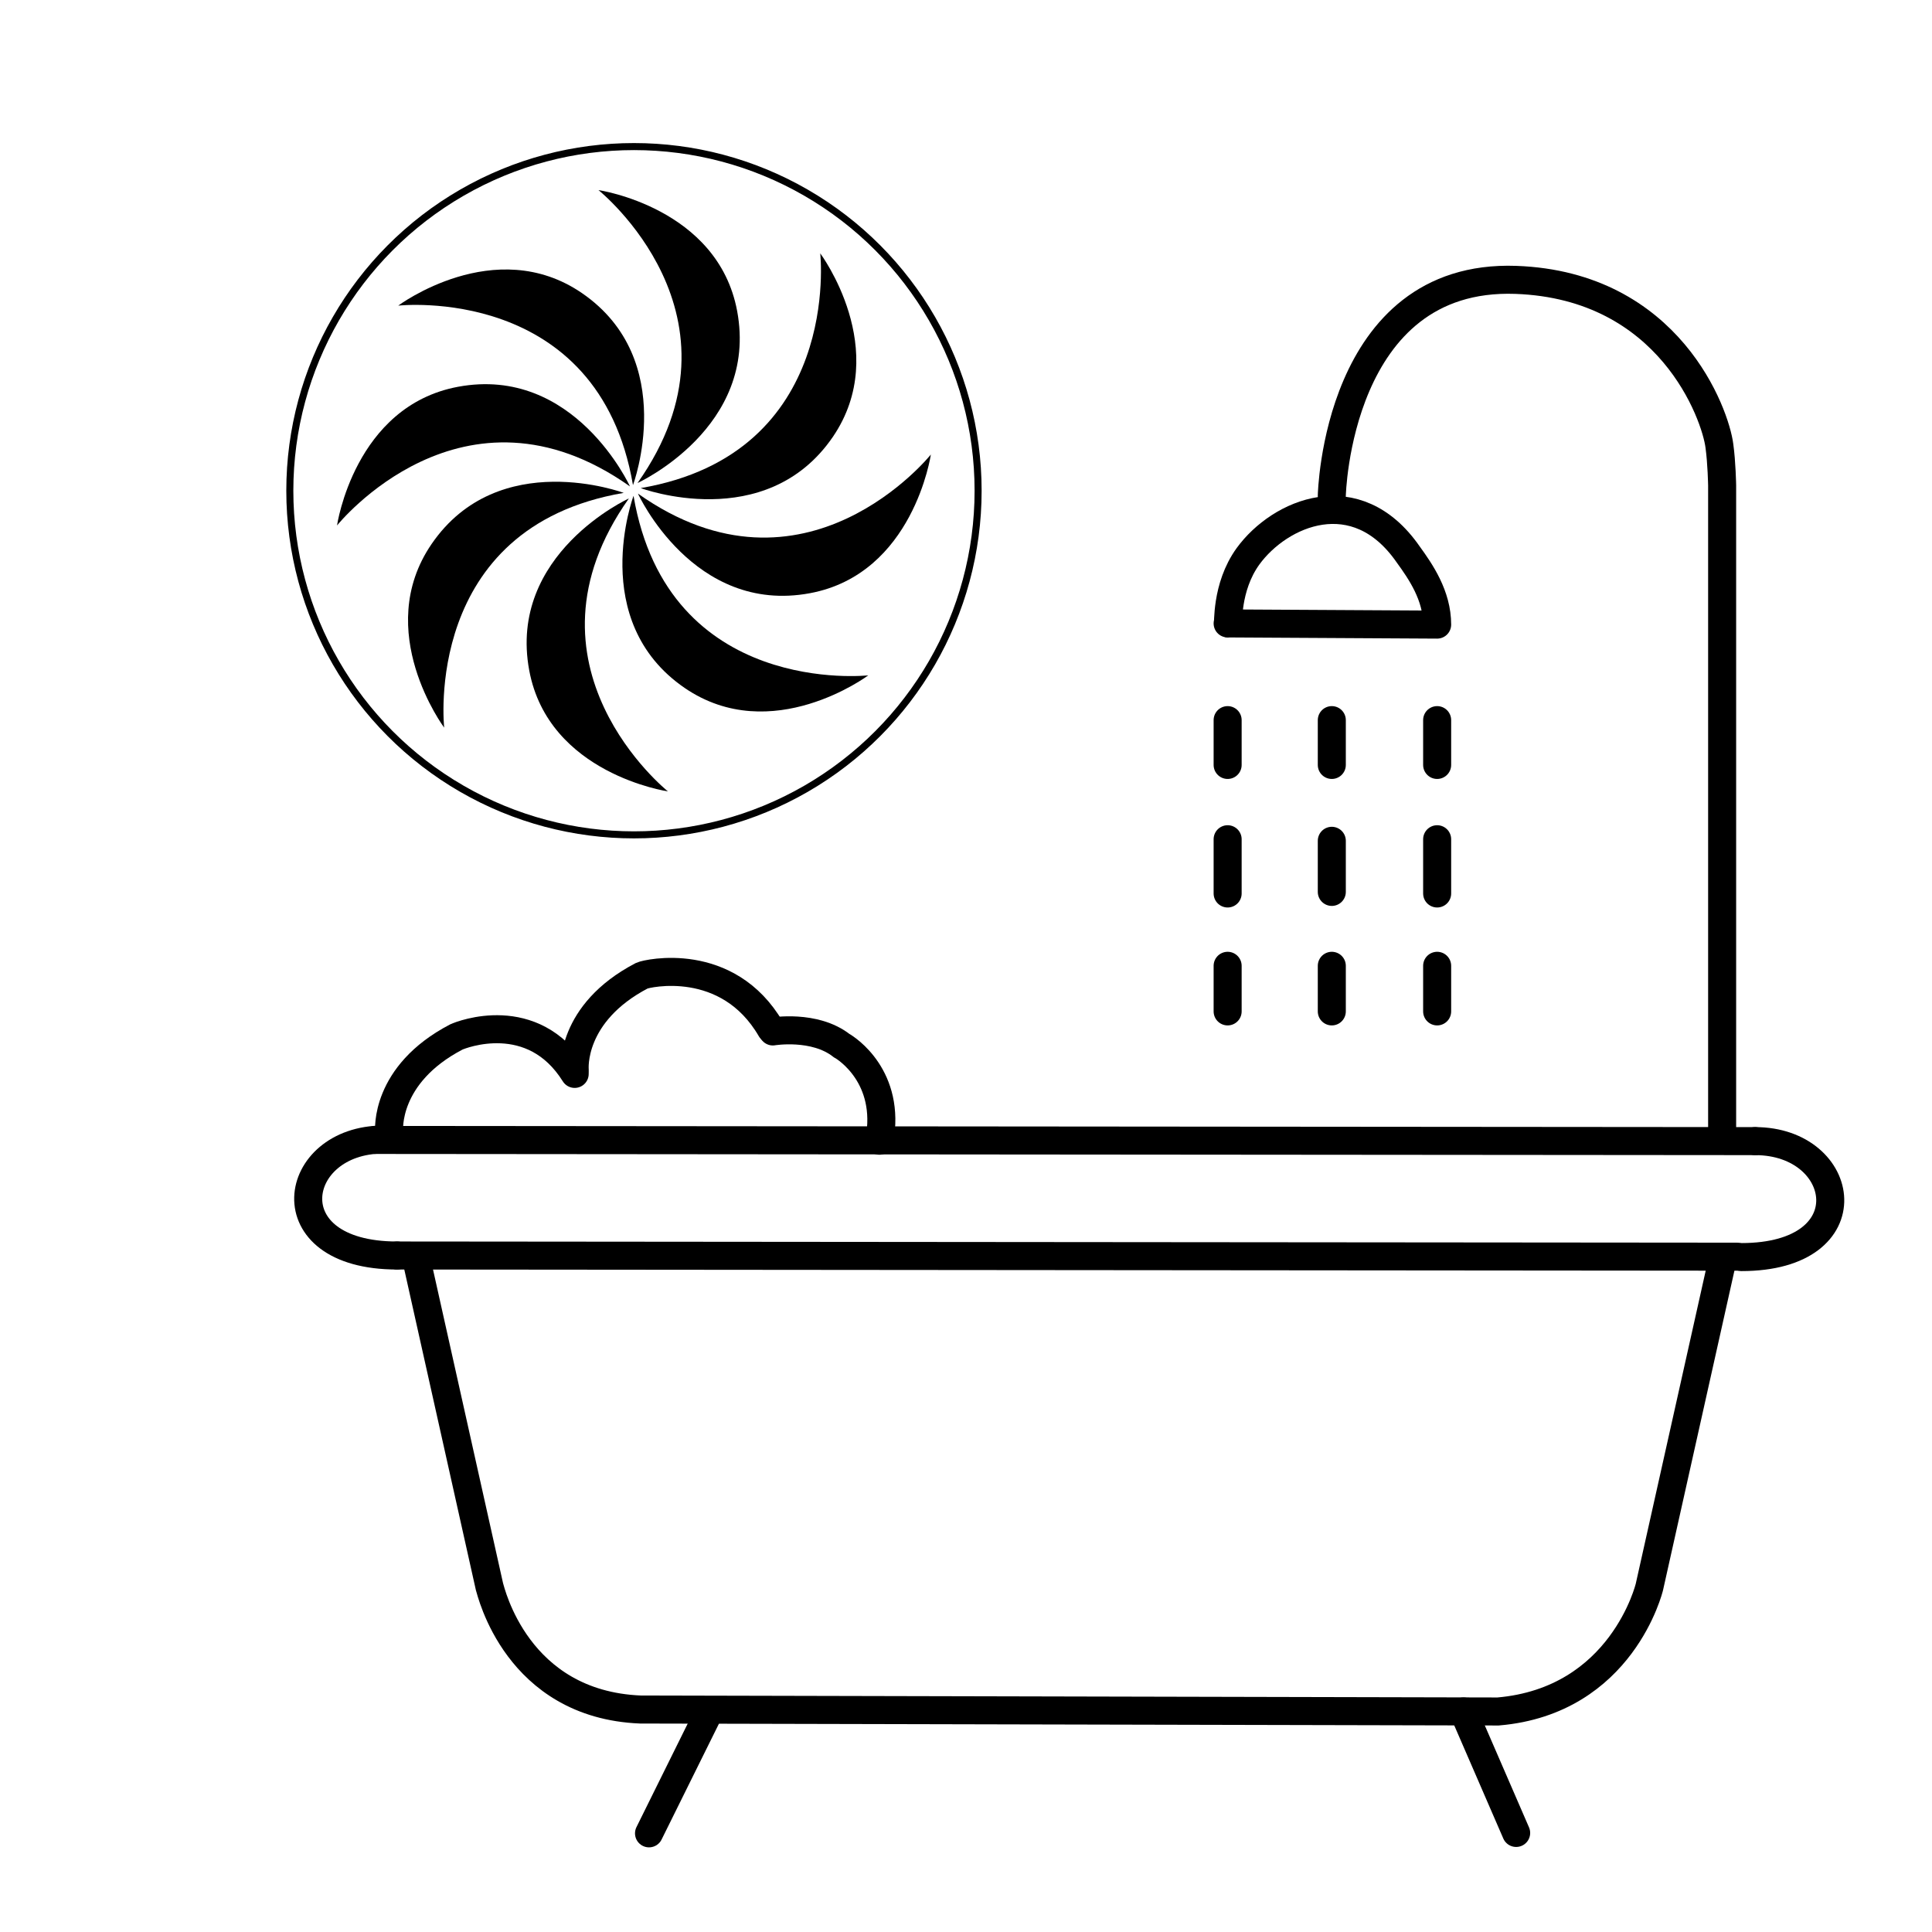 <svg xmlns="http://www.w3.org/2000/svg" viewBox="0 0 491.5 491.5"><defs><style>.cls-1,.cls-2,.cls-3{fill:none;stroke:#000;}.cls-1,.cls-2{stroke-miterlimit:10;}.cls-1{stroke-width:1.79px;}.cls-2,.cls-3{stroke-linecap:round;stroke-width:7.13px;}.cls-3{stroke-linejoin:round;}</style></defs><g id="Ebene_3" data-name="Ebene 3"><path d="M85.74,133.68s32-40,74.52-9.94c0,0-14.09-30.88-43.76-25.34C90.16,103.32,85.74,133.68,85.74,133.68Z"/><path d="M152.25,48.36s40,32,9.94,74.52c0,0,30.88-14.09,25.34-43.76C182.61,52.77,152.25,48.36,152.25,48.36Z"/><path d="M236.81,115.63s-32,40-74.52,9.94c0,0,14.09,30.88,43.76,25.34C232.4,146,236.81,115.63,236.81,115.63Z"/><path d="M169.92,201.33s-40-32-9.94-74.52c0,0-30.88,14.09-25.34,43.76C139.56,196.92,169.92,201.33,169.92,201.33Z"/><path d="M101.31,77.75s50.93-5.66,59.72,45.66c0,0,11.87-31.8-13-48.86C125.9,59.4,101.31,77.75,101.31,77.75Z"/><path d="M208.67,64.45s5.66,50.94-45.67,59.72c0,0,31.8,11.87,48.86-13C227,89,208.67,64.45,208.67,64.45Z"/><path d="M220.89,171.81s-50.94,5.66-59.72-45.67c0,0-11.87,31.8,13,48.87C196.3,190.16,220.89,171.81,220.89,171.81Z"/><path d="M113,185.11s-5.66-50.94,45.67-59.72c0,0-31.81-11.88-48.87,13C94.64,160.52,113,185.11,113,185.11Z"/><circle class="cls-1" cx="161.28" cy="124.84" r="87.55"/><g id="New_icon" data-name="New icon"><line class="cls-2" x1="101.01" y1="319.4" x2="441.91" y2="319.7"/><line class="cls-2" x1="95.51" y1="290" x2="446.51" y2="290.3"/><path class="cls-2" d="M438.11,320.9l-18.5,82.8s-6.9,29-38.5,31.7l-218.2-.5c-31.5-1.3-38-30.1-38.4-31.3L106,320.7"/><path class="cls-2" d="M97.51,289.9c-23.5,0-28.6,29.5,3.5,29.5"/><path class="cls-2" d="M446.51,290.3c23.5,0,28.6,29.5-3.5,29.5"/><path class="cls-3" d="M365.61,158.9l-53.3-.3c.3.7-.6-9.1,5.2-17.1,8.1-11.1,27.5-19.5,40.7-.5C361.41,145.4,365.61,151.5,365.61,158.9Z"/><line class="cls-2" x1="312.31" y1="183.2" x2="312.31" y2="194.6"/><line class="cls-2" x1="338.81" y1="183.2" x2="338.81" y2="194.6"/><line class="cls-2" x1="365.61" y1="183.2" x2="365.61" y2="194.6"/><line class="cls-2" x1="312.31" y1="213.5" x2="312.31" y2="227.3"/><line class="cls-2" x1="338.81" y1="213.9" x2="338.81" y2="226.9"/><line class="cls-2" x1="365.61" y1="213.5" x2="365.61" y2="227.3"/><line class="cls-2" x1="312.31" y1="245.7" x2="312.31" y2="257.3"/><line class="cls-2" x1="338.81" y1="245.7" x2="338.81" y2="257.3"/><line class="cls-2" x1="365.61" y1="245.7" x2="365.61" y2="257.3"/><line class="cls-2" x1="180.21" y1="435.9" x2="165.11" y2="466.4"/><line class="cls-2" x1="372.31" y1="435.4" x2="385.71" y2="466.3"/><path class="cls-2" d="M99,287.7s-1.3-14.3,17.1-23.9c1.3-.6,19.4-7.7,30.1,9.4"/><path class="cls-2" d="M146.21,272.1s-1.3-14.3,17.1-23.9c1.3-.6,21.8-5.3,32.8,13.6"/><path class="cls-2" d="M196.61,262.4s10.6-1.8,17.5,3.6c1.3.7,12.6,8,9.6,24.2"/><path class="cls-2" d="M338.81,126.1s1.2-56.5,46.8-54.9c39.2,1.4,50.8,34.3,51.8,42.2.6,4.3.7,10.1.7,10.1V287.7"/></g></g></svg>